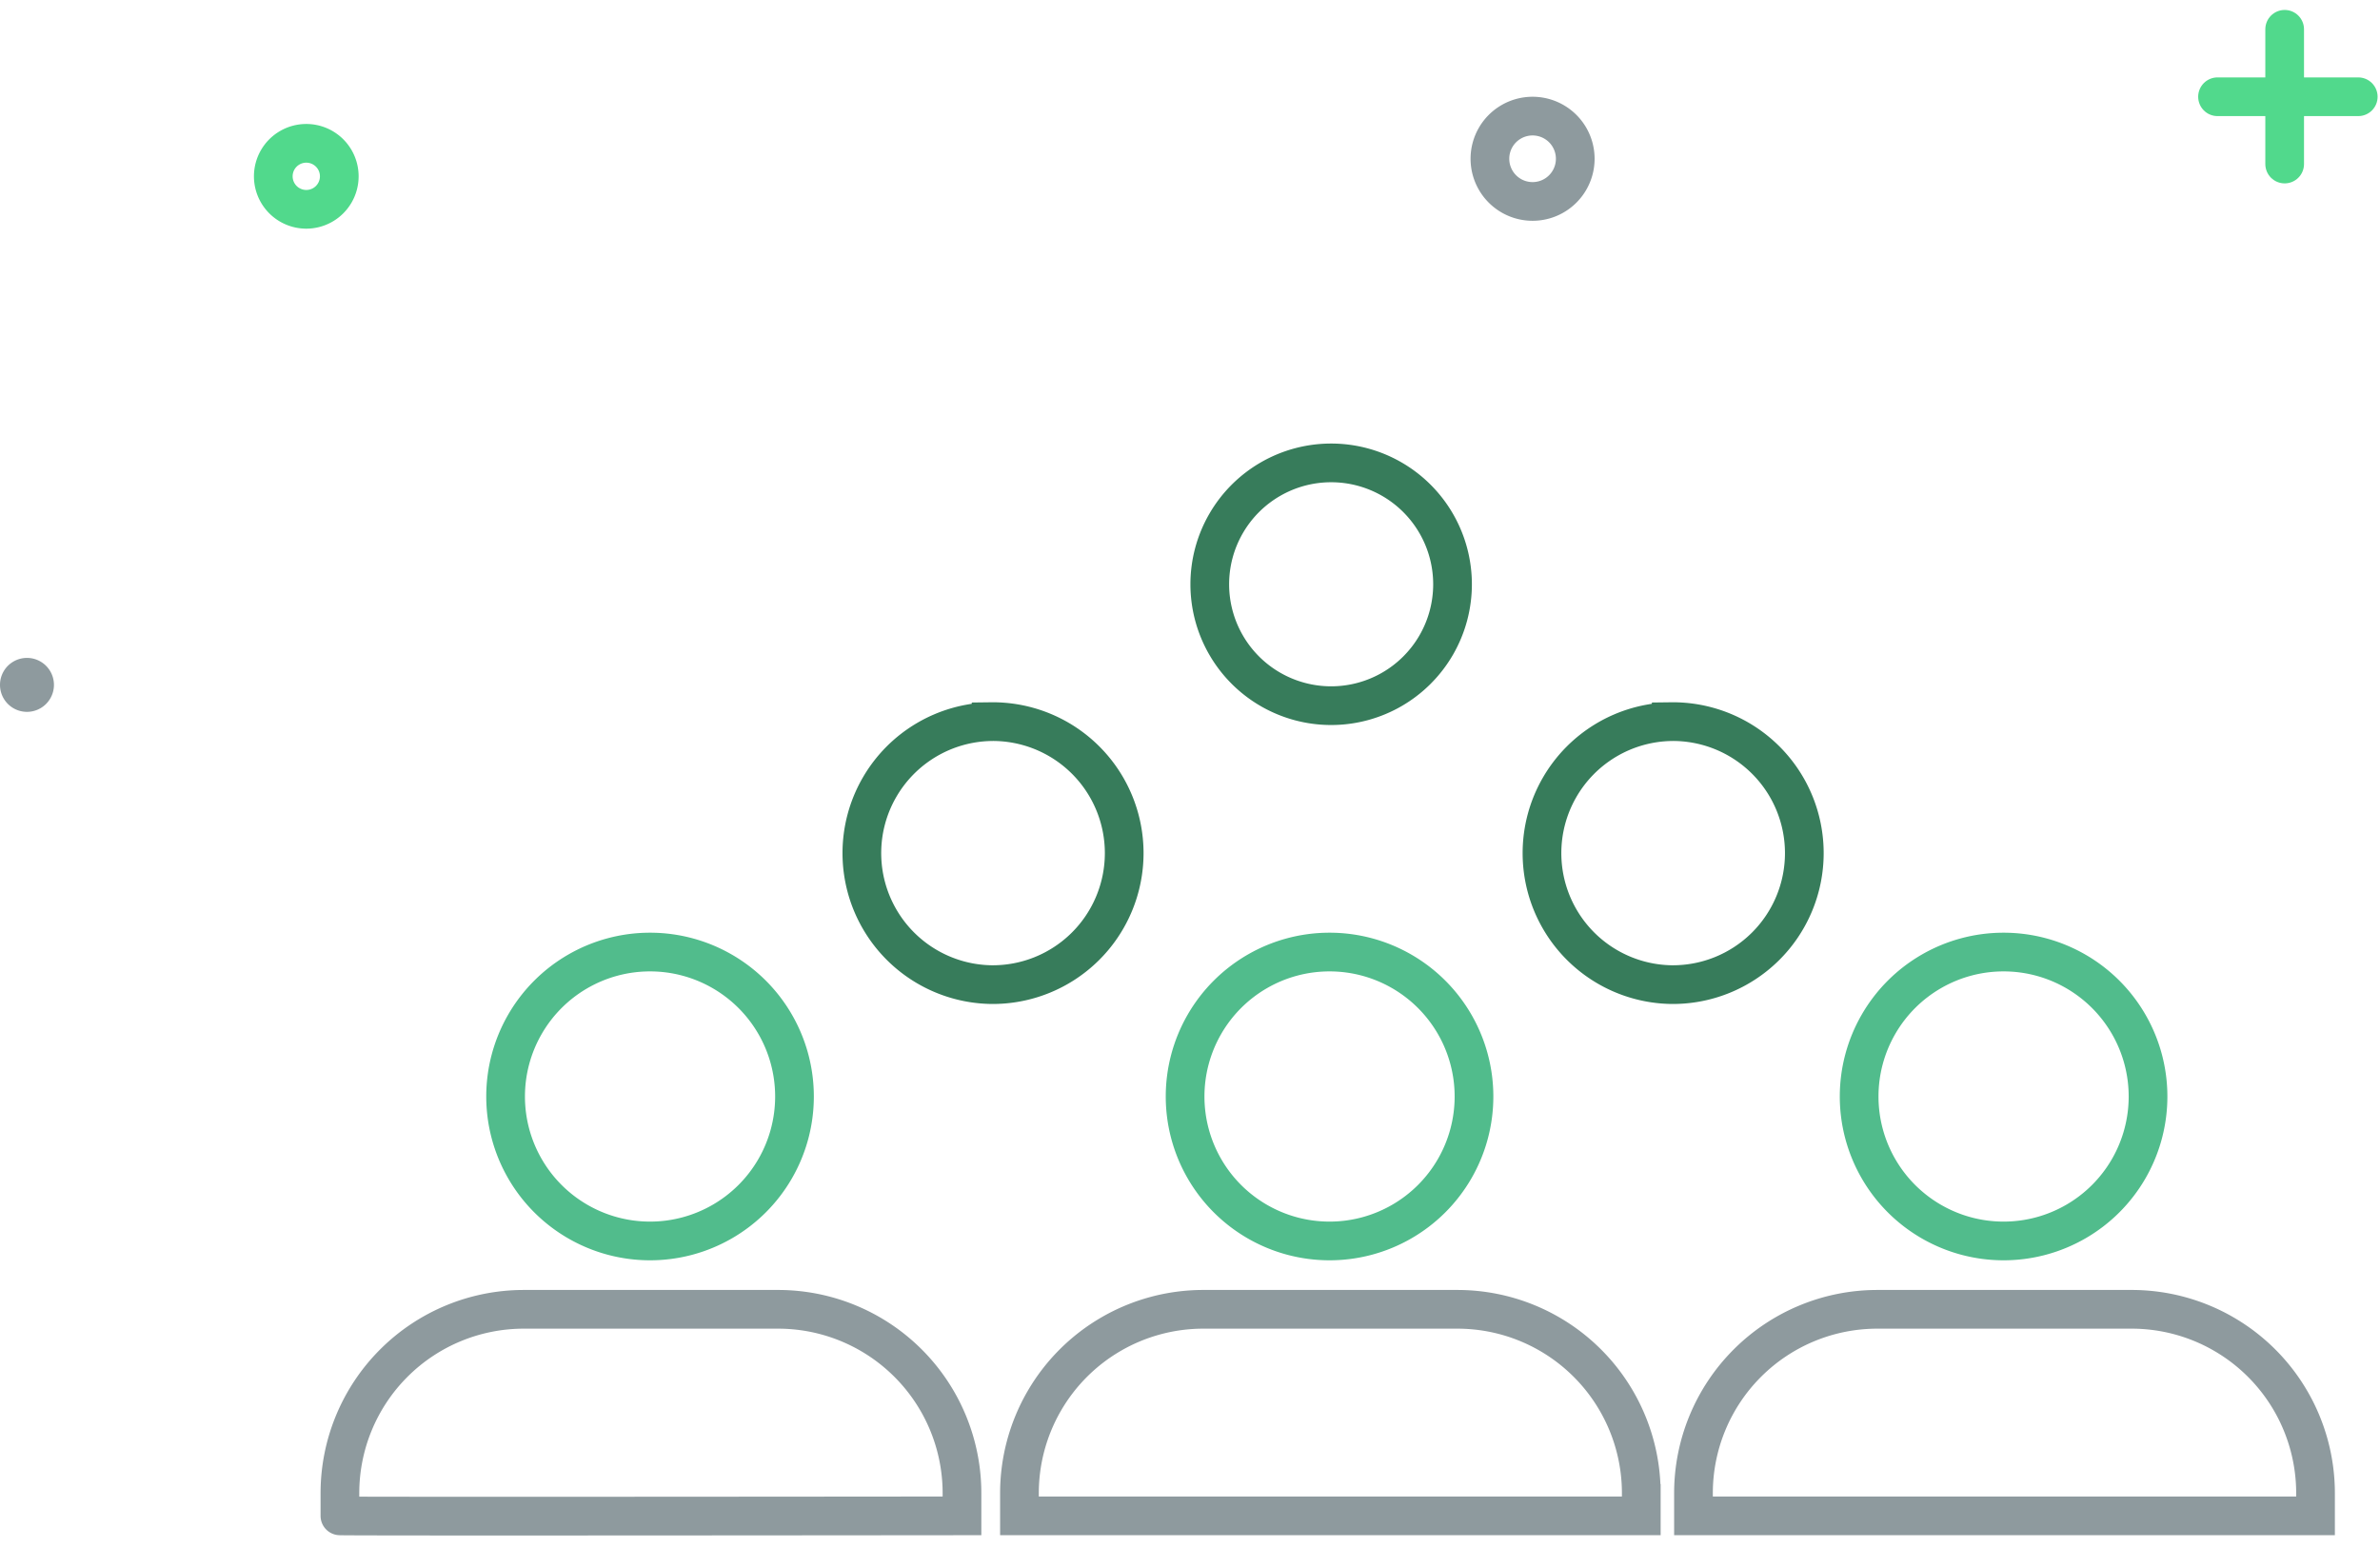<svg width="123" height="80" viewBox="0 0 123 80" xmlns="http://www.w3.org/2000/svg"><title>Group 3</title><g fill="none" fill-rule="evenodd"><path d="M51.221 37.293a6.796 6.796 0 1 1 0 13.591 6.796 6.796 0 0 1 0-13.59zm35.149 0a6.796 6.796 0 1 1 0 13.591 6.796 6.796 0 0 1 0-13.59zM68.795 23.922a6.273 6.273 0 1 1 0 12.546 6.273 6.273 0 0 1 0-12.546z" stroke="#377C5B" stroke-width="2"/><path d="M49.716 78.338v-1.17a9.503 9.503 0 0 0-9.503-9.504H27.07a9.503 9.503 0 0 0-9.503 9.503v1.171c-.033.033 32.148 0 32.148 0z" stroke="#8E9A9E" stroke-width="2"/><path d="M33.595 49.201a7.465 7.465 0 1 1 0 14.93 7.465 7.465 0 0 1 0-14.93z" stroke="#51BC8C" stroke-width="2"/><path d="M84.822 77.167a9.503 9.503 0 0 0-9.503-9.503H62.19a9.503 9.503 0 0 0-9.504 9.503v1.171h32.137v-1.17z" stroke="#8E9A9E" stroke-width="2"/><path d="M68.712 49.201a7.465 7.465 0 1 1 0 14.93 7.465 7.465 0 0 1 0-14.93z" stroke="#51BC8C" stroke-width="2"/><path d="M119.668 78.338v-1.17a9.503 9.503 0 0 0-9.504-9.504H97.023a9.503 9.503 0 0 0-9.503 9.503v1.171h32.148z" stroke="#8E9A9E" stroke-width="2"/><path d="M103.547 49.201a7.465 7.465 0 1 1 0 14.93 7.465 7.465 0 0 1 0-14.93z" stroke="#51BC8C" stroke-width="2"/><path d="M2.788 35.394a1.394 1.394 0 1 1-2.788 0 1.394 1.394 0 0 1 2.788 0" fill="#8E9A9E"/><path d="M17.534 9.112a1.705 1.705 0 1 1-3.41 0 1.705 1.705 0 0 1 3.41 0z" stroke="#51D98C" stroke-width="2"/><path d="M81.41 8.205a2.205 2.205 0 1 1-4.41 0 2.205 2.205 0 0 1 4.41 0z" stroke="#8E9A9E" stroke-width="2"/><path d="M118.073 1.514v6.963M114.603 5h7.273" stroke="#51D98C" stroke-width="2" stroke-linecap="round"/></g></svg>